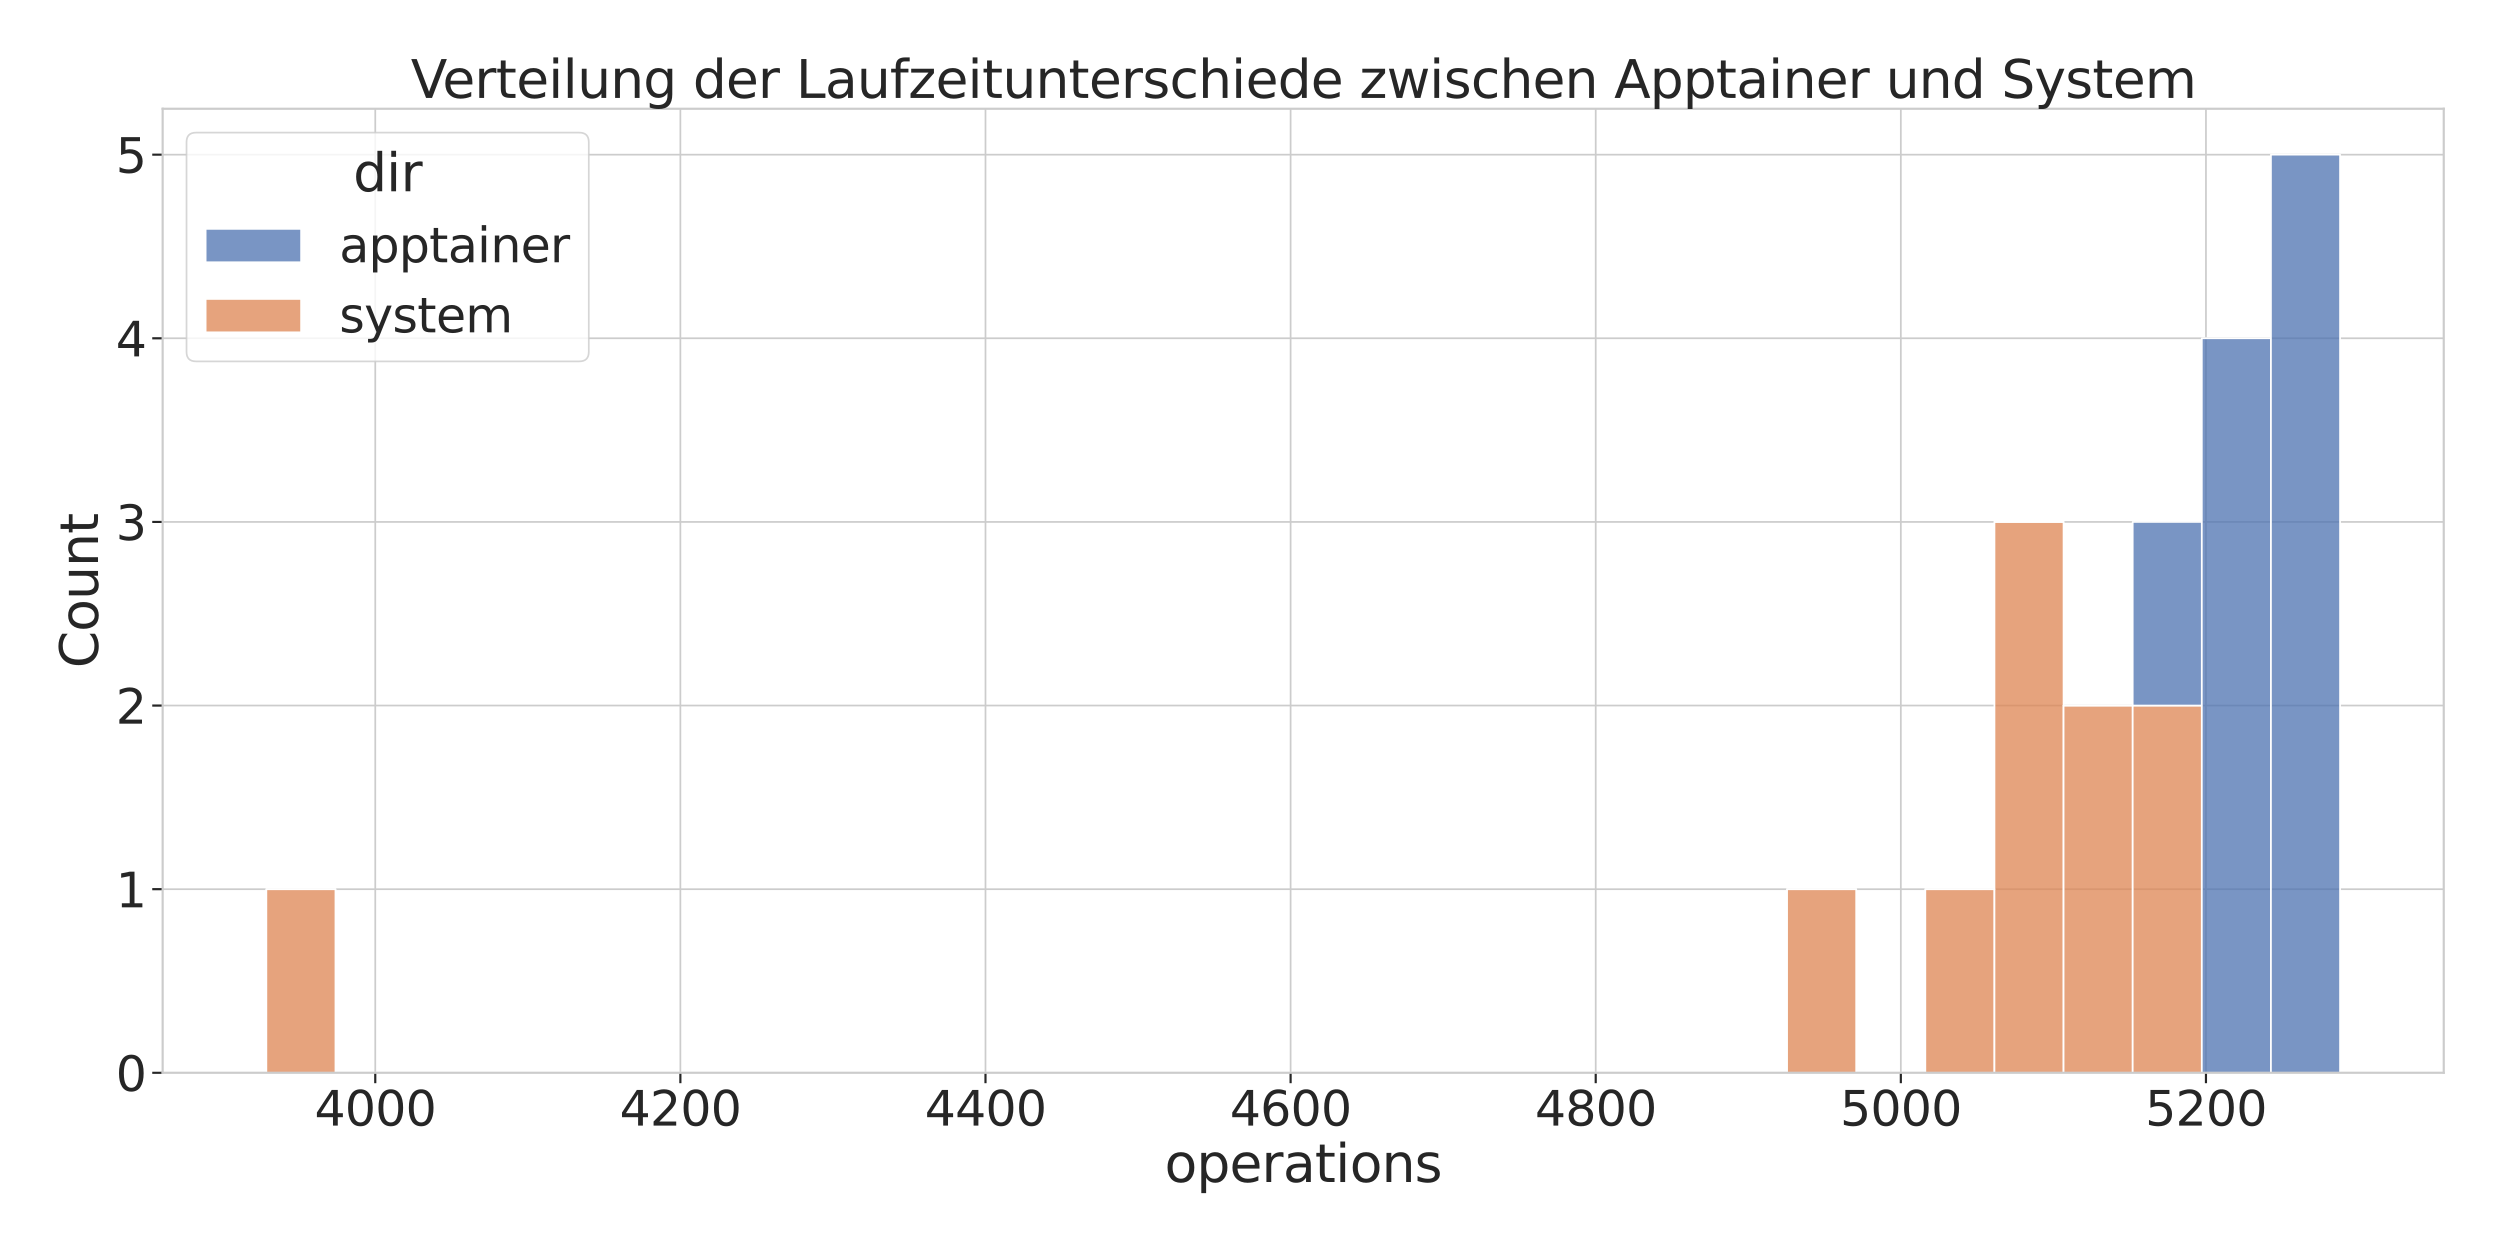 <?xml version="1.0" encoding="utf-8" standalone="no"?>
<!DOCTYPE svg PUBLIC "-//W3C//DTD SVG 1.1//EN"
  "http://www.w3.org/Graphics/SVG/1.1/DTD/svg11.dtd">
<svg xmlns:xlink="http://www.w3.org/1999/xlink" width="1440pt" height="720pt" viewBox="0 0 1440 720" xmlns="http://www.w3.org/2000/svg" version="1.1">
 <defs>
  <style type="text/css">*{stroke-linejoin: round; stroke-linecap: butt}</style>
 </defs>
 <g id="figure_1">
  <g id="patch_1">
   <path d="M 0 720 
L 1440 720 
L 1440 0 
L 0 0 
z
" style="fill: #ffffff"/>
  </g>
  <g id="axes_1">
   <g id="patch_2">
    <path d="M 93.69 617.94 
L 1407.6 617.94 
L 1407.6 62.64 
L 93.69 62.64 
z
" style="fill: #ffffff"/>
   </g>
   <g id="matplotlib.axis_1">
    <g id="xtick_1">
     <g id="line2d_1">
      <path d="M 216.15 617.94 
L 216.15 62.64 
" clip-path="url(#pdde69c4f67)" style="fill: none; stroke: #cccccc; stroke-linecap: round"/>
     </g>
     <g id="line2d_2">
      <defs>
       <path id="md0a1d55827" d="M 0 0 
L 0 6 
" style="stroke: #262626; stroke-width: 1.25"/>
      </defs>
      <g>
       <use xlink:href="#md0a1d55827" x="216.15" y="617.94" style="fill: #262626; stroke: #262626; stroke-width: 1.25"/>
      </g>
     </g>
     <g id="text_1">
      <!-- 4000 -->
      <g style="fill: #262626" transform="translate(181.156 648.336) scale(0.275 -0.275)">
       <defs>
        <path id="DejaVuSans-34" d="M 2419 4116 
L 825 1625 
L 2419 1625 
L 2419 4116 
z
M 2253 4666 
L 3047 4666 
L 3047 1625 
L 3713 1625 
L 3713 1100 
L 3047 1100 
L 3047 0 
L 2419 0 
L 2419 1100 
L 313 1100 
L 313 1709 
L 2253 4666 
z
" transform="scale(0.016)"/>
        <path id="DejaVuSans-30" d="M 2034 4250 
Q 1547 4250 1301 3770 
Q 1056 3291 1056 2328 
Q 1056 1369 1301 889 
Q 1547 409 2034 409 
Q 2525 409 2770 889 
Q 3016 1369 3016 2328 
Q 3016 3291 2770 3770 
Q 2525 4250 2034 4250 
z
M 2034 4750 
Q 2819 4750 3233 4129 
Q 3647 3509 3647 2328 
Q 3647 1150 3233 529 
Q 2819 -91 2034 -91 
Q 1250 -91 836 529 
Q 422 1150 422 2328 
Q 422 3509 836 4129 
Q 1250 4750 2034 4750 
z
" transform="scale(0.016)"/>
       </defs>
       <use xlink:href="#DejaVuSans-34"/>
       <use xlink:href="#DejaVuSans-30" transform="translate(63.623 0)"/>
       <use xlink:href="#DejaVuSans-30" transform="translate(127.246 0)"/>
       <use xlink:href="#DejaVuSans-30" transform="translate(190.869 0)"/>
      </g>
     </g>
    </g>
    <g id="xtick_2">
     <g id="line2d_3">
      <path d="M 391.896 617.94 
L 391.896 62.64 
" clip-path="url(#pdde69c4f67)" style="fill: none; stroke: #cccccc; stroke-linecap: round"/>
     </g>
     <g id="line2d_4">
      <g>
       <use xlink:href="#md0a1d55827" x="391.896" y="617.94" style="fill: #262626; stroke: #262626; stroke-width: 1.25"/>
      </g>
     </g>
     <g id="text_2">
      <!-- 4200 -->
      <g style="fill: #262626" transform="translate(356.902 648.336) scale(0.275 -0.275)">
       <defs>
        <path id="DejaVuSans-32" d="M 1228 531 
L 3431 531 
L 3431 0 
L 469 0 
L 469 531 
Q 828 903 1448 1529 
Q 2069 2156 2228 2338 
Q 2531 2678 2651 2914 
Q 2772 3150 2772 3378 
Q 2772 3750 2511 3984 
Q 2250 4219 1831 4219 
Q 1534 4219 1204 4116 
Q 875 4013 500 3803 
L 500 4441 
Q 881 4594 1212 4672 
Q 1544 4750 1819 4750 
Q 2544 4750 2975 4387 
Q 3406 4025 3406 3419 
Q 3406 3131 3298 2873 
Q 3191 2616 2906 2266 
Q 2828 2175 2409 1742 
Q 1991 1309 1228 531 
z
" transform="scale(0.016)"/>
       </defs>
       <use xlink:href="#DejaVuSans-34"/>
       <use xlink:href="#DejaVuSans-32" transform="translate(63.623 0)"/>
       <use xlink:href="#DejaVuSans-30" transform="translate(127.246 0)"/>
       <use xlink:href="#DejaVuSans-30" transform="translate(190.869 0)"/>
      </g>
     </g>
    </g>
    <g id="xtick_3">
     <g id="line2d_5">
      <path d="M 567.643 617.94 
L 567.643 62.64 
" clip-path="url(#pdde69c4f67)" style="fill: none; stroke: #cccccc; stroke-linecap: round"/>
     </g>
     <g id="line2d_6">
      <g>
       <use xlink:href="#md0a1d55827" x="567.643" y="617.94" style="fill: #262626; stroke: #262626; stroke-width: 1.25"/>
      </g>
     </g>
     <g id="text_3">
      <!-- 4400 -->
      <g style="fill: #262626" transform="translate(532.649 648.336) scale(0.275 -0.275)">
       <use xlink:href="#DejaVuSans-34"/>
       <use xlink:href="#DejaVuSans-34" transform="translate(63.623 0)"/>
       <use xlink:href="#DejaVuSans-30" transform="translate(127.246 0)"/>
       <use xlink:href="#DejaVuSans-30" transform="translate(190.869 0)"/>
      </g>
     </g>
    </g>
    <g id="xtick_4">
     <g id="line2d_7">
      <path d="M 743.389 617.94 
L 743.389 62.64 
" clip-path="url(#pdde69c4f67)" style="fill: none; stroke: #cccccc; stroke-linecap: round"/>
     </g>
     <g id="line2d_8">
      <g>
       <use xlink:href="#md0a1d55827" x="743.389" y="617.94" style="fill: #262626; stroke: #262626; stroke-width: 1.25"/>
      </g>
     </g>
     <g id="text_4">
      <!-- 4600 -->
      <g style="fill: #262626" transform="translate(708.395 648.336) scale(0.275 -0.275)">
       <defs>
        <path id="DejaVuSans-36" d="M 2113 2584 
Q 1688 2584 1439 2293 
Q 1191 2003 1191 1497 
Q 1191 994 1439 701 
Q 1688 409 2113 409 
Q 2538 409 2786 701 
Q 3034 994 3034 1497 
Q 3034 2003 2786 2293 
Q 2538 2584 2113 2584 
z
M 3366 4563 
L 3366 3988 
Q 3128 4100 2886 4159 
Q 2644 4219 2406 4219 
Q 1781 4219 1451 3797 
Q 1122 3375 1075 2522 
Q 1259 2794 1537 2939 
Q 1816 3084 2150 3084 
Q 2853 3084 3261 2657 
Q 3669 2231 3669 1497 
Q 3669 778 3244 343 
Q 2819 -91 2113 -91 
Q 1303 -91 875 529 
Q 447 1150 447 2328 
Q 447 3434 972 4092 
Q 1497 4750 2381 4750 
Q 2619 4750 2861 4703 
Q 3103 4656 3366 4563 
z
" transform="scale(0.016)"/>
       </defs>
       <use xlink:href="#DejaVuSans-34"/>
       <use xlink:href="#DejaVuSans-36" transform="translate(63.623 0)"/>
       <use xlink:href="#DejaVuSans-30" transform="translate(127.246 0)"/>
       <use xlink:href="#DejaVuSans-30" transform="translate(190.869 0)"/>
      </g>
     </g>
    </g>
    <g id="xtick_5">
     <g id="line2d_9">
      <path d="M 919.135 617.94 
L 919.135 62.64 
" clip-path="url(#pdde69c4f67)" style="fill: none; stroke: #cccccc; stroke-linecap: round"/>
     </g>
     <g id="line2d_10">
      <g>
       <use xlink:href="#md0a1d55827" x="919.135" y="617.94" style="fill: #262626; stroke: #262626; stroke-width: 1.25"/>
      </g>
     </g>
     <g id="text_5">
      <!-- 4800 -->
      <g style="fill: #262626" transform="translate(884.142 648.336) scale(0.275 -0.275)">
       <defs>
        <path id="DejaVuSans-38" d="M 2034 2216 
Q 1584 2216 1326 1975 
Q 1069 1734 1069 1313 
Q 1069 891 1326 650 
Q 1584 409 2034 409 
Q 2484 409 2743 651 
Q 3003 894 3003 1313 
Q 3003 1734 2745 1975 
Q 2488 2216 2034 2216 
z
M 1403 2484 
Q 997 2584 770 2862 
Q 544 3141 544 3541 
Q 544 4100 942 4425 
Q 1341 4750 2034 4750 
Q 2731 4750 3128 4425 
Q 3525 4100 3525 3541 
Q 3525 3141 3298 2862 
Q 3072 2584 2669 2484 
Q 3125 2378 3379 2068 
Q 3634 1759 3634 1313 
Q 3634 634 3220 271 
Q 2806 -91 2034 -91 
Q 1263 -91 848 271 
Q 434 634 434 1313 
Q 434 1759 690 2068 
Q 947 2378 1403 2484 
z
M 1172 3481 
Q 1172 3119 1398 2916 
Q 1625 2713 2034 2713 
Q 2441 2713 2670 2916 
Q 2900 3119 2900 3481 
Q 2900 3844 2670 4047 
Q 2441 4250 2034 4250 
Q 1625 4250 1398 4047 
Q 1172 3844 1172 3481 
z
" transform="scale(0.016)"/>
       </defs>
       <use xlink:href="#DejaVuSans-34"/>
       <use xlink:href="#DejaVuSans-38" transform="translate(63.623 0)"/>
       <use xlink:href="#DejaVuSans-30" transform="translate(127.246 0)"/>
       <use xlink:href="#DejaVuSans-30" transform="translate(190.869 0)"/>
      </g>
     </g>
    </g>
    <g id="xtick_6">
     <g id="line2d_11">
      <path d="M 1094.882 617.94 
L 1094.882 62.64 
" clip-path="url(#pdde69c4f67)" style="fill: none; stroke: #cccccc; stroke-linecap: round"/>
     </g>
     <g id="line2d_12">
      <g>
       <use xlink:href="#md0a1d55827" x="1094.882" y="617.94" style="fill: #262626; stroke: #262626; stroke-width: 1.25"/>
      </g>
     </g>
     <g id="text_6">
      <!-- 5000 -->
      <g style="fill: #262626" transform="translate(1059.888 648.336) scale(0.275 -0.275)">
       <defs>
        <path id="DejaVuSans-35" d="M 691 4666 
L 3169 4666 
L 3169 4134 
L 1269 4134 
L 1269 2991 
Q 1406 3038 1543 3061 
Q 1681 3084 1819 3084 
Q 2600 3084 3056 2656 
Q 3513 2228 3513 1497 
Q 3513 744 3044 326 
Q 2575 -91 1722 -91 
Q 1428 -91 1123 -41 
Q 819 9 494 109 
L 494 744 
Q 775 591 1075 516 
Q 1375 441 1709 441 
Q 2250 441 2565 725 
Q 2881 1009 2881 1497 
Q 2881 1984 2565 2268 
Q 2250 2553 1709 2553 
Q 1456 2553 1204 2497 
Q 953 2441 691 2322 
L 691 4666 
z
" transform="scale(0.016)"/>
       </defs>
       <use xlink:href="#DejaVuSans-35"/>
       <use xlink:href="#DejaVuSans-30" transform="translate(63.623 0)"/>
       <use xlink:href="#DejaVuSans-30" transform="translate(127.246 0)"/>
       <use xlink:href="#DejaVuSans-30" transform="translate(190.869 0)"/>
      </g>
     </g>
    </g>
    <g id="xtick_7">
     <g id="line2d_13">
      <path d="M 1270.628 617.94 
L 1270.628 62.64 
" clip-path="url(#pdde69c4f67)" style="fill: none; stroke: #cccccc; stroke-linecap: round"/>
     </g>
     <g id="line2d_14">
      <g>
       <use xlink:href="#md0a1d55827" x="1270.628" y="617.94" style="fill: #262626; stroke: #262626; stroke-width: 1.25"/>
      </g>
     </g>
     <g id="text_7">
      <!-- 5200 -->
      <g style="fill: #262626" transform="translate(1235.634 648.336) scale(0.275 -0.275)">
       <use xlink:href="#DejaVuSans-35"/>
       <use xlink:href="#DejaVuSans-32" transform="translate(63.623 0)"/>
       <use xlink:href="#DejaVuSans-30" transform="translate(127.246 0)"/>
       <use xlink:href="#DejaVuSans-30" transform="translate(190.869 0)"/>
      </g>
     </g>
    </g>
    <g id="text_8">
     <!-- operations -->
     <g style="fill: #262626" transform="translate(670.81 680.85) scale(0.3 -0.3)">
      <defs>
       <path id="DejaVuSans-6f" d="M 1959 3097 
Q 1497 3097 1228 2736 
Q 959 2375 959 1747 
Q 959 1119 1226 758 
Q 1494 397 1959 397 
Q 2419 397 2687 759 
Q 2956 1122 2956 1747 
Q 2956 2369 2687 2733 
Q 2419 3097 1959 3097 
z
M 1959 3584 
Q 2709 3584 3137 3096 
Q 3566 2609 3566 1747 
Q 3566 888 3137 398 
Q 2709 -91 1959 -91 
Q 1206 -91 779 398 
Q 353 888 353 1747 
Q 353 2609 779 3096 
Q 1206 3584 1959 3584 
z
" transform="scale(0.016)"/>
       <path id="DejaVuSans-70" d="M 1159 525 
L 1159 -1331 
L 581 -1331 
L 581 3500 
L 1159 3500 
L 1159 2969 
Q 1341 3281 1617 3432 
Q 1894 3584 2278 3584 
Q 2916 3584 3314 3078 
Q 3713 2572 3713 1747 
Q 3713 922 3314 415 
Q 2916 -91 2278 -91 
Q 1894 -91 1617 61 
Q 1341 213 1159 525 
z
M 3116 1747 
Q 3116 2381 2855 2742 
Q 2594 3103 2138 3103 
Q 1681 3103 1420 2742 
Q 1159 2381 1159 1747 
Q 1159 1113 1420 752 
Q 1681 391 2138 391 
Q 2594 391 2855 752 
Q 3116 1113 3116 1747 
z
" transform="scale(0.016)"/>
       <path id="DejaVuSans-65" d="M 3597 1894 
L 3597 1613 
L 953 1613 
Q 991 1019 1311 708 
Q 1631 397 2203 397 
Q 2534 397 2845 478 
Q 3156 559 3463 722 
L 3463 178 
Q 3153 47 2828 -22 
Q 2503 -91 2169 -91 
Q 1331 -91 842 396 
Q 353 884 353 1716 
Q 353 2575 817 3079 
Q 1281 3584 2069 3584 
Q 2775 3584 3186 3129 
Q 3597 2675 3597 1894 
z
M 3022 2063 
Q 3016 2534 2758 2815 
Q 2500 3097 2075 3097 
Q 1594 3097 1305 2825 
Q 1016 2553 972 2059 
L 3022 2063 
z
" transform="scale(0.016)"/>
       <path id="DejaVuSans-72" d="M 2631 2963 
Q 2534 3019 2420 3045 
Q 2306 3072 2169 3072 
Q 1681 3072 1420 2755 
Q 1159 2438 1159 1844 
L 1159 0 
L 581 0 
L 581 3500 
L 1159 3500 
L 1159 2956 
Q 1341 3275 1631 3429 
Q 1922 3584 2338 3584 
Q 2397 3584 2469 3576 
Q 2541 3569 2628 3553 
L 2631 2963 
z
" transform="scale(0.016)"/>
       <path id="DejaVuSans-61" d="M 2194 1759 
Q 1497 1759 1228 1600 
Q 959 1441 959 1056 
Q 959 750 1161 570 
Q 1363 391 1709 391 
Q 2188 391 2477 730 
Q 2766 1069 2766 1631 
L 2766 1759 
L 2194 1759 
z
M 3341 1997 
L 3341 0 
L 2766 0 
L 2766 531 
Q 2569 213 2275 61 
Q 1981 -91 1556 -91 
Q 1019 -91 701 211 
Q 384 513 384 1019 
Q 384 1609 779 1909 
Q 1175 2209 1959 2209 
L 2766 2209 
L 2766 2266 
Q 2766 2663 2505 2880 
Q 2244 3097 1772 3097 
Q 1472 3097 1187 3025 
Q 903 2953 641 2809 
L 641 3341 
Q 956 3463 1253 3523 
Q 1550 3584 1831 3584 
Q 2591 3584 2966 3190 
Q 3341 2797 3341 1997 
z
" transform="scale(0.016)"/>
       <path id="DejaVuSans-74" d="M 1172 4494 
L 1172 3500 
L 2356 3500 
L 2356 3053 
L 1172 3053 
L 1172 1153 
Q 1172 725 1289 603 
Q 1406 481 1766 481 
L 2356 481 
L 2356 0 
L 1766 0 
Q 1100 0 847 248 
Q 594 497 594 1153 
L 594 3053 
L 172 3053 
L 172 3500 
L 594 3500 
L 594 4494 
L 1172 4494 
z
" transform="scale(0.016)"/>
       <path id="DejaVuSans-69" d="M 603 3500 
L 1178 3500 
L 1178 0 
L 603 0 
L 603 3500 
z
M 603 4863 
L 1178 4863 
L 1178 4134 
L 603 4134 
L 603 4863 
z
" transform="scale(0.016)"/>
       <path id="DejaVuSans-6e" d="M 3513 2113 
L 3513 0 
L 2938 0 
L 2938 2094 
Q 2938 2591 2744 2837 
Q 2550 3084 2163 3084 
Q 1697 3084 1428 2787 
Q 1159 2491 1159 1978 
L 1159 0 
L 581 0 
L 581 3500 
L 1159 3500 
L 1159 2956 
Q 1366 3272 1645 3428 
Q 1925 3584 2291 3584 
Q 2894 3584 3203 3211 
Q 3513 2838 3513 2113 
z
" transform="scale(0.016)"/>
       <path id="DejaVuSans-73" d="M 2834 3397 
L 2834 2853 
Q 2591 2978 2328 3040 
Q 2066 3103 1784 3103 
Q 1356 3103 1142 2972 
Q 928 2841 928 2578 
Q 928 2378 1081 2264 
Q 1234 2150 1697 2047 
L 1894 2003 
Q 2506 1872 2764 1633 
Q 3022 1394 3022 966 
Q 3022 478 2636 193 
Q 2250 -91 1575 -91 
Q 1294 -91 989 -36 
Q 684 19 347 128 
L 347 722 
Q 666 556 975 473 
Q 1284 391 1588 391 
Q 1994 391 2212 530 
Q 2431 669 2431 922 
Q 2431 1156 2273 1281 
Q 2116 1406 1581 1522 
L 1381 1569 
Q 847 1681 609 1914 
Q 372 2147 372 2553 
Q 372 3047 722 3315 
Q 1072 3584 1716 3584 
Q 2034 3584 2315 3537 
Q 2597 3491 2834 3397 
z
" transform="scale(0.016)"/>
      </defs>
      <use xlink:href="#DejaVuSans-6f"/>
      <use xlink:href="#DejaVuSans-70" transform="translate(61.182 0)"/>
      <use xlink:href="#DejaVuSans-65" transform="translate(124.658 0)"/>
      <use xlink:href="#DejaVuSans-72" transform="translate(186.182 0)"/>
      <use xlink:href="#DejaVuSans-61" transform="translate(227.295 0)"/>
      <use xlink:href="#DejaVuSans-74" transform="translate(288.574 0)"/>
      <use xlink:href="#DejaVuSans-69" transform="translate(327.783 0)"/>
      <use xlink:href="#DejaVuSans-6f" transform="translate(355.566 0)"/>
      <use xlink:href="#DejaVuSans-6e" transform="translate(416.748 0)"/>
      <use xlink:href="#DejaVuSans-73" transform="translate(480.127 0)"/>
     </g>
    </g>
   </g>
   <g id="matplotlib.axis_2">
    <g id="ytick_1">
     <g id="line2d_15">
      <path d="M 93.69 617.94 
L 1407.6 617.94 
" clip-path="url(#pdde69c4f67)" style="fill: none; stroke: #cccccc; stroke-linecap: round"/>
     </g>
     <g id="line2d_16">
      <defs>
       <path id="m8cdc954389" d="M 0 0 
L -6 0 
" style="stroke: #262626; stroke-width: 1.25"/>
      </defs>
      <g>
       <use xlink:href="#m8cdc954389" x="93.69" y="617.94" style="fill: #262626; stroke: #262626; stroke-width: 1.25"/>
      </g>
     </g>
     <g id="text_9">
      <!-- 0 -->
      <g style="fill: #262626" transform="translate(66.693 628.388) scale(0.275 -0.275)">
       <use xlink:href="#DejaVuSans-30"/>
      </g>
     </g>
    </g>
    <g id="ytick_2">
     <g id="line2d_17">
      <path d="M 93.69 512.169 
L 1407.6 512.169 
" clip-path="url(#pdde69c4f67)" style="fill: none; stroke: #cccccc; stroke-linecap: round"/>
     </g>
     <g id="line2d_18">
      <g>
       <use xlink:href="#m8cdc954389" x="93.69" y="512.169" style="fill: #262626; stroke: #262626; stroke-width: 1.25"/>
      </g>
     </g>
     <g id="text_10">
      <!-- 1 -->
      <g style="fill: #262626" transform="translate(66.693 522.616) scale(0.275 -0.275)">
       <defs>
        <path id="DejaVuSans-31" d="M 794 531 
L 1825 531 
L 1825 4091 
L 703 3866 
L 703 4441 
L 1819 4666 
L 2450 4666 
L 2450 531 
L 3481 531 
L 3481 0 
L 794 0 
L 794 531 
z
" transform="scale(0.016)"/>
       </defs>
       <use xlink:href="#DejaVuSans-31"/>
      </g>
     </g>
    </g>
    <g id="ytick_3">
     <g id="line2d_19">
      <path d="M 93.69 406.397 
L 1407.6 406.397 
" clip-path="url(#pdde69c4f67)" style="fill: none; stroke: #cccccc; stroke-linecap: round"/>
     </g>
     <g id="line2d_20">
      <g>
       <use xlink:href="#m8cdc954389" x="93.69" y="406.397" style="fill: #262626; stroke: #262626; stroke-width: 1.25"/>
      </g>
     </g>
     <g id="text_11">
      <!-- 2 -->
      <g style="fill: #262626" transform="translate(66.693 416.845) scale(0.275 -0.275)">
       <use xlink:href="#DejaVuSans-32"/>
      </g>
     </g>
    </g>
    <g id="ytick_4">
     <g id="line2d_21">
      <path d="M 93.69 300.626 
L 1407.6 300.626 
" clip-path="url(#pdde69c4f67)" style="fill: none; stroke: #cccccc; stroke-linecap: round"/>
     </g>
     <g id="line2d_22">
      <g>
       <use xlink:href="#m8cdc954389" x="93.69" y="300.626" style="fill: #262626; stroke: #262626; stroke-width: 1.25"/>
      </g>
     </g>
     <g id="text_12">
      <!-- 3 -->
      <g style="fill: #262626" transform="translate(66.693 311.074) scale(0.275 -0.275)">
       <defs>
        <path id="DejaVuSans-33" d="M 2597 2516 
Q 3050 2419 3304 2112 
Q 3559 1806 3559 1356 
Q 3559 666 3084 287 
Q 2609 -91 1734 -91 
Q 1441 -91 1130 -33 
Q 819 25 488 141 
L 488 750 
Q 750 597 1062 519 
Q 1375 441 1716 441 
Q 2309 441 2620 675 
Q 2931 909 2931 1356 
Q 2931 1769 2642 2001 
Q 2353 2234 1838 2234 
L 1294 2234 
L 1294 2753 
L 1863 2753 
Q 2328 2753 2575 2939 
Q 2822 3125 2822 3475 
Q 2822 3834 2567 4026 
Q 2313 4219 1838 4219 
Q 1578 4219 1281 4162 
Q 984 4106 628 3988 
L 628 4550 
Q 988 4650 1302 4700 
Q 1616 4750 1894 4750 
Q 2613 4750 3031 4423 
Q 3450 4097 3450 3541 
Q 3450 3153 3228 2886 
Q 3006 2619 2597 2516 
z
" transform="scale(0.016)"/>
       </defs>
       <use xlink:href="#DejaVuSans-33"/>
      </g>
     </g>
    </g>
    <g id="ytick_5">
     <g id="line2d_23">
      <path d="M 93.69 194.854 
L 1407.6 194.854 
" clip-path="url(#pdde69c4f67)" style="fill: none; stroke: #cccccc; stroke-linecap: round"/>
     </g>
     <g id="line2d_24">
      <g>
       <use xlink:href="#m8cdc954389" x="93.69" y="194.854" style="fill: #262626; stroke: #262626; stroke-width: 1.25"/>
      </g>
     </g>
     <g id="text_13">
      <!-- 4 -->
      <g style="fill: #262626" transform="translate(66.693 205.302) scale(0.275 -0.275)">
       <use xlink:href="#DejaVuSans-34"/>
      </g>
     </g>
    </g>
    <g id="ytick_6">
     <g id="line2d_25">
      <path d="M 93.69 89.083 
L 1407.6 89.083 
" clip-path="url(#pdde69c4f67)" style="fill: none; stroke: #cccccc; stroke-linecap: round"/>
     </g>
     <g id="line2d_26">
      <g>
       <use xlink:href="#m8cdc954389" x="93.69" y="89.083" style="fill: #262626; stroke: #262626; stroke-width: 1.25"/>
      </g>
     </g>
     <g id="text_14">
      <!-- 5 -->
      <g style="fill: #262626" transform="translate(66.693 99.531) scale(0.275 -0.275)">
       <use xlink:href="#DejaVuSans-35"/>
      </g>
     </g>
    </g>
    <g id="text_15">
     <!-- Count -->
     <g style="fill: #262626" transform="translate(56.454 384.835) rotate(-90) scale(0.3 -0.3)">
      <defs>
       <path id="DejaVuSans-43" d="M 4122 4306 
L 4122 3641 
Q 3803 3938 3442 4084 
Q 3081 4231 2675 4231 
Q 1875 4231 1450 3742 
Q 1025 3253 1025 2328 
Q 1025 1406 1450 917 
Q 1875 428 2675 428 
Q 3081 428 3442 575 
Q 3803 722 4122 1019 
L 4122 359 
Q 3791 134 3420 21 
Q 3050 -91 2638 -91 
Q 1578 -91 968 557 
Q 359 1206 359 2328 
Q 359 3453 968 4101 
Q 1578 4750 2638 4750 
Q 3056 4750 3426 4639 
Q 3797 4528 4122 4306 
z
" transform="scale(0.016)"/>
       <path id="DejaVuSans-75" d="M 544 1381 
L 544 3500 
L 1119 3500 
L 1119 1403 
Q 1119 906 1312 657 
Q 1506 409 1894 409 
Q 2359 409 2629 706 
Q 2900 1003 2900 1516 
L 2900 3500 
L 3475 3500 
L 3475 0 
L 2900 0 
L 2900 538 
Q 2691 219 2414 64 
Q 2138 -91 1772 -91 
Q 1169 -91 856 284 
Q 544 659 544 1381 
z
M 1991 3584 
L 1991 3584 
z
" transform="scale(0.016)"/>
      </defs>
      <use xlink:href="#DejaVuSans-43"/>
      <use xlink:href="#DejaVuSans-6f" transform="translate(69.824 0)"/>
      <use xlink:href="#DejaVuSans-75" transform="translate(131.006 0)"/>
      <use xlink:href="#DejaVuSans-6e" transform="translate(194.385 0)"/>
      <use xlink:href="#DejaVuSans-74" transform="translate(257.764 0)"/>
     </g>
    </g>
   </g>
   <g id="patch_3">
    <path d="M 153.413 617.94 
L 193.229 617.94 
L 193.229 512.169 
L 153.413 512.169 
z
" clip-path="url(#pdde69c4f67)" style="fill: #dd8452; fill-opacity: 0.75; stroke: #ffffff; stroke-linejoin: miter"/>
   </g>
   <g id="patch_4">
    <path d="M 193.229 617.94 
L 233.044 617.94 
L 233.044 617.94 
L 193.229 617.94 
z
" clip-path="url(#pdde69c4f67)" style="fill: #dd8452; fill-opacity: 0.75; stroke: #ffffff; stroke-linejoin: miter"/>
   </g>
   <g id="patch_5">
    <path d="M 233.044 617.94 
L 272.86 617.94 
L 272.86 617.94 
L 233.044 617.94 
z
" clip-path="url(#pdde69c4f67)" style="fill: #dd8452; fill-opacity: 0.75; stroke: #ffffff; stroke-linejoin: miter"/>
   </g>
   <g id="patch_6">
    <path d="M 272.86 617.94 
L 312.675 617.94 
L 312.675 617.94 
L 272.86 617.94 
z
" clip-path="url(#pdde69c4f67)" style="fill: #dd8452; fill-opacity: 0.75; stroke: #ffffff; stroke-linejoin: miter"/>
   </g>
   <g id="patch_7">
    <path d="M 312.675 617.94 
L 352.49 617.94 
L 352.49 617.94 
L 312.675 617.94 
z
" clip-path="url(#pdde69c4f67)" style="fill: #dd8452; fill-opacity: 0.75; stroke: #ffffff; stroke-linejoin: miter"/>
   </g>
   <g id="patch_8">
    <path d="M 352.49 617.94 
L 392.306 617.94 
L 392.306 617.94 
L 352.49 617.94 
z
" clip-path="url(#pdde69c4f67)" style="fill: #dd8452; fill-opacity: 0.75; stroke: #ffffff; stroke-linejoin: miter"/>
   </g>
   <g id="patch_9">
    <path d="M 392.306 617.94 
L 432.121 617.94 
L 432.121 617.94 
L 392.306 617.94 
z
" clip-path="url(#pdde69c4f67)" style="fill: #dd8452; fill-opacity: 0.75; stroke: #ffffff; stroke-linejoin: miter"/>
   </g>
   <g id="patch_10">
    <path d="M 432.121 617.94 
L 471.937 617.94 
L 471.937 617.94 
L 432.121 617.94 
z
" clip-path="url(#pdde69c4f67)" style="fill: #dd8452; fill-opacity: 0.75; stroke: #ffffff; stroke-linejoin: miter"/>
   </g>
   <g id="patch_11">
    <path d="M 471.937 617.94 
L 511.752 617.94 
L 511.752 617.94 
L 471.937 617.94 
z
" clip-path="url(#pdde69c4f67)" style="fill: #dd8452; fill-opacity: 0.75; stroke: #ffffff; stroke-linejoin: miter"/>
   </g>
   <g id="patch_12">
    <path d="M 511.752 617.94 
L 551.568 617.94 
L 551.568 617.94 
L 511.752 617.94 
z
" clip-path="url(#pdde69c4f67)" style="fill: #dd8452; fill-opacity: 0.75; stroke: #ffffff; stroke-linejoin: miter"/>
   </g>
   <g id="patch_13">
    <path d="M 551.568 617.94 
L 591.383 617.94 
L 591.383 617.94 
L 551.568 617.94 
z
" clip-path="url(#pdde69c4f67)" style="fill: #dd8452; fill-opacity: 0.75; stroke: #ffffff; stroke-linejoin: miter"/>
   </g>
   <g id="patch_14">
    <path d="M 591.383 617.94 
L 631.199 617.94 
L 631.199 617.94 
L 591.383 617.94 
z
" clip-path="url(#pdde69c4f67)" style="fill: #dd8452; fill-opacity: 0.75; stroke: #ffffff; stroke-linejoin: miter"/>
   </g>
   <g id="patch_15">
    <path d="M 631.199 617.94 
L 671.014 617.94 
L 671.014 617.94 
L 631.199 617.94 
z
" clip-path="url(#pdde69c4f67)" style="fill: #dd8452; fill-opacity: 0.75; stroke: #ffffff; stroke-linejoin: miter"/>
   </g>
   <g id="patch_16">
    <path d="M 671.014 617.94 
L 710.83 617.94 
L 710.83 617.94 
L 671.014 617.94 
z
" clip-path="url(#pdde69c4f67)" style="fill: #dd8452; fill-opacity: 0.75; stroke: #ffffff; stroke-linejoin: miter"/>
   </g>
   <g id="patch_17">
    <path d="M 710.83 617.94 
L 750.645 617.94 
L 750.645 617.94 
L 710.83 617.94 
z
" clip-path="url(#pdde69c4f67)" style="fill: #dd8452; fill-opacity: 0.75; stroke: #ffffff; stroke-linejoin: miter"/>
   </g>
   <g id="patch_18">
    <path d="M 750.645 617.94 
L 790.46 617.94 
L 790.46 617.94 
L 750.645 617.94 
z
" clip-path="url(#pdde69c4f67)" style="fill: #dd8452; fill-opacity: 0.75; stroke: #ffffff; stroke-linejoin: miter"/>
   </g>
   <g id="patch_19">
    <path d="M 790.46 617.94 
L 830.276 617.94 
L 830.276 617.94 
L 790.46 617.94 
z
" clip-path="url(#pdde69c4f67)" style="fill: #dd8452; fill-opacity: 0.75; stroke: #ffffff; stroke-linejoin: miter"/>
   </g>
   <g id="patch_20">
    <path d="M 830.276 617.94 
L 870.091 617.94 
L 870.091 617.94 
L 830.276 617.94 
z
" clip-path="url(#pdde69c4f67)" style="fill: #dd8452; fill-opacity: 0.75; stroke: #ffffff; stroke-linejoin: miter"/>
   </g>
   <g id="patch_21">
    <path d="M 870.091 617.94 
L 909.907 617.94 
L 909.907 617.94 
L 870.091 617.94 
z
" clip-path="url(#pdde69c4f67)" style="fill: #dd8452; fill-opacity: 0.75; stroke: #ffffff; stroke-linejoin: miter"/>
   </g>
   <g id="patch_22">
    <path d="M 909.907 617.94 
L 949.722 617.94 
L 949.722 617.94 
L 909.907 617.94 
z
" clip-path="url(#pdde69c4f67)" style="fill: #dd8452; fill-opacity: 0.75; stroke: #ffffff; stroke-linejoin: miter"/>
   </g>
   <g id="patch_23">
    <path d="M 949.722 617.94 
L 989.538 617.94 
L 989.538 617.94 
L 949.722 617.94 
z
" clip-path="url(#pdde69c4f67)" style="fill: #dd8452; fill-opacity: 0.75; stroke: #ffffff; stroke-linejoin: miter"/>
   </g>
   <g id="patch_24">
    <path d="M 989.538 617.94 
L 1029.353 617.94 
L 1029.353 617.94 
L 989.538 617.94 
z
" clip-path="url(#pdde69c4f67)" style="fill: #dd8452; fill-opacity: 0.75; stroke: #ffffff; stroke-linejoin: miter"/>
   </g>
   <g id="patch_25">
    <path d="M 1029.353 617.94 
L 1069.169 617.94 
L 1069.169 512.169 
L 1029.353 512.169 
z
" clip-path="url(#pdde69c4f67)" style="fill: #dd8452; fill-opacity: 0.75; stroke: #ffffff; stroke-linejoin: miter"/>
   </g>
   <g id="patch_26">
    <path d="M 1069.169 617.94 
L 1108.984 617.94 
L 1108.984 617.94 
L 1069.169 617.94 
z
" clip-path="url(#pdde69c4f67)" style="fill: #dd8452; fill-opacity: 0.75; stroke: #ffffff; stroke-linejoin: miter"/>
   </g>
   <g id="patch_27">
    <path d="M 1108.984 617.94 
L 1148.8 617.94 
L 1148.8 512.169 
L 1108.984 512.169 
z
" clip-path="url(#pdde69c4f67)" style="fill: #dd8452; fill-opacity: 0.75; stroke: #ffffff; stroke-linejoin: miter"/>
   </g>
   <g id="patch_28">
    <path d="M 1148.8 617.94 
L 1188.615 617.94 
L 1188.615 300.626 
L 1148.8 300.626 
z
" clip-path="url(#pdde69c4f67)" style="fill: #dd8452; fill-opacity: 0.75; stroke: #ffffff; stroke-linejoin: miter"/>
   </g>
   <g id="patch_29">
    <path d="M 1188.615 617.94 
L 1228.43 617.94 
L 1228.43 406.397 
L 1188.615 406.397 
z
" clip-path="url(#pdde69c4f67)" style="fill: #dd8452; fill-opacity: 0.75; stroke: #ffffff; stroke-linejoin: miter"/>
   </g>
   <g id="patch_30">
    <path d="M 1228.43 617.94 
L 1268.246 617.94 
L 1268.246 406.397 
L 1228.43 406.397 
z
" clip-path="url(#pdde69c4f67)" style="fill: #dd8452; fill-opacity: 0.75; stroke: #ffffff; stroke-linejoin: miter"/>
   </g>
   <g id="patch_31">
    <path d="M 1268.246 617.94 
L 1308.061 617.94 
L 1308.061 617.94 
L 1268.246 617.94 
z
" clip-path="url(#pdde69c4f67)" style="fill: #dd8452; fill-opacity: 0.75; stroke: #ffffff; stroke-linejoin: miter"/>
   </g>
   <g id="patch_32">
    <path d="M 1308.061 617.94 
L 1347.877 617.94 
L 1347.877 617.94 
L 1308.061 617.94 
z
" clip-path="url(#pdde69c4f67)" style="fill: #dd8452; fill-opacity: 0.75; stroke: #ffffff; stroke-linejoin: miter"/>
   </g>
   <g id="patch_33">
    <path d="M 153.413 512.169 
L 193.229 512.169 
L 193.229 512.169 
L 153.413 512.169 
z
" clip-path="url(#pdde69c4f67)" style="fill: #4c72b0; fill-opacity: 0.75; stroke: #ffffff; stroke-linejoin: miter"/>
   </g>
   <g id="patch_34">
    <path d="M 193.229 617.94 
L 233.044 617.94 
L 233.044 617.94 
L 193.229 617.94 
z
" clip-path="url(#pdde69c4f67)" style="fill: #4c72b0; fill-opacity: 0.75; stroke: #ffffff; stroke-linejoin: miter"/>
   </g>
   <g id="patch_35">
    <path d="M 233.044 617.94 
L 272.86 617.94 
L 272.86 617.94 
L 233.044 617.94 
z
" clip-path="url(#pdde69c4f67)" style="fill: #4c72b0; fill-opacity: 0.75; stroke: #ffffff; stroke-linejoin: miter"/>
   </g>
   <g id="patch_36">
    <path d="M 272.86 617.94 
L 312.675 617.94 
L 312.675 617.94 
L 272.86 617.94 
z
" clip-path="url(#pdde69c4f67)" style="fill: #4c72b0; fill-opacity: 0.75; stroke: #ffffff; stroke-linejoin: miter"/>
   </g>
   <g id="patch_37">
    <path d="M 312.675 617.94 
L 352.49 617.94 
L 352.49 617.94 
L 312.675 617.94 
z
" clip-path="url(#pdde69c4f67)" style="fill: #4c72b0; fill-opacity: 0.75; stroke: #ffffff; stroke-linejoin: miter"/>
   </g>
   <g id="patch_38">
    <path d="M 352.49 617.94 
L 392.306 617.94 
L 392.306 617.94 
L 352.49 617.94 
z
" clip-path="url(#pdde69c4f67)" style="fill: #4c72b0; fill-opacity: 0.75; stroke: #ffffff; stroke-linejoin: miter"/>
   </g>
   <g id="patch_39">
    <path d="M 392.306 617.94 
L 432.121 617.94 
L 432.121 617.94 
L 392.306 617.94 
z
" clip-path="url(#pdde69c4f67)" style="fill: #4c72b0; fill-opacity: 0.75; stroke: #ffffff; stroke-linejoin: miter"/>
   </g>
   <g id="patch_40">
    <path d="M 432.121 617.94 
L 471.937 617.94 
L 471.937 617.94 
L 432.121 617.94 
z
" clip-path="url(#pdde69c4f67)" style="fill: #4c72b0; fill-opacity: 0.75; stroke: #ffffff; stroke-linejoin: miter"/>
   </g>
   <g id="patch_41">
    <path d="M 471.937 617.94 
L 511.752 617.94 
L 511.752 617.94 
L 471.937 617.94 
z
" clip-path="url(#pdde69c4f67)" style="fill: #4c72b0; fill-opacity: 0.75; stroke: #ffffff; stroke-linejoin: miter"/>
   </g>
   <g id="patch_42">
    <path d="M 511.752 617.94 
L 551.568 617.94 
L 551.568 617.94 
L 511.752 617.94 
z
" clip-path="url(#pdde69c4f67)" style="fill: #4c72b0; fill-opacity: 0.75; stroke: #ffffff; stroke-linejoin: miter"/>
   </g>
   <g id="patch_43">
    <path d="M 551.568 617.94 
L 591.383 617.94 
L 591.383 617.94 
L 551.568 617.94 
z
" clip-path="url(#pdde69c4f67)" style="fill: #4c72b0; fill-opacity: 0.75; stroke: #ffffff; stroke-linejoin: miter"/>
   </g>
   <g id="patch_44">
    <path d="M 591.383 617.94 
L 631.199 617.94 
L 631.199 617.94 
L 591.383 617.94 
z
" clip-path="url(#pdde69c4f67)" style="fill: #4c72b0; fill-opacity: 0.75; stroke: #ffffff; stroke-linejoin: miter"/>
   </g>
   <g id="patch_45">
    <path d="M 631.199 617.94 
L 671.014 617.94 
L 671.014 617.94 
L 631.199 617.94 
z
" clip-path="url(#pdde69c4f67)" style="fill: #4c72b0; fill-opacity: 0.75; stroke: #ffffff; stroke-linejoin: miter"/>
   </g>
   <g id="patch_46">
    <path d="M 671.014 617.94 
L 710.83 617.94 
L 710.83 617.94 
L 671.014 617.94 
z
" clip-path="url(#pdde69c4f67)" style="fill: #4c72b0; fill-opacity: 0.75; stroke: #ffffff; stroke-linejoin: miter"/>
   </g>
   <g id="patch_47">
    <path d="M 710.83 617.94 
L 750.645 617.94 
L 750.645 617.94 
L 710.83 617.94 
z
" clip-path="url(#pdde69c4f67)" style="fill: #4c72b0; fill-opacity: 0.75; stroke: #ffffff; stroke-linejoin: miter"/>
   </g>
   <g id="patch_48">
    <path d="M 750.645 617.94 
L 790.46 617.94 
L 790.46 617.94 
L 750.645 617.94 
z
" clip-path="url(#pdde69c4f67)" style="fill: #4c72b0; fill-opacity: 0.75; stroke: #ffffff; stroke-linejoin: miter"/>
   </g>
   <g id="patch_49">
    <path d="M 790.46 617.94 
L 830.276 617.94 
L 830.276 617.94 
L 790.46 617.94 
z
" clip-path="url(#pdde69c4f67)" style="fill: #4c72b0; fill-opacity: 0.75; stroke: #ffffff; stroke-linejoin: miter"/>
   </g>
   <g id="patch_50">
    <path d="M 830.276 617.94 
L 870.091 617.94 
L 870.091 617.94 
L 830.276 617.94 
z
" clip-path="url(#pdde69c4f67)" style="fill: #4c72b0; fill-opacity: 0.75; stroke: #ffffff; stroke-linejoin: miter"/>
   </g>
   <g id="patch_51">
    <path d="M 870.091 617.94 
L 909.907 617.94 
L 909.907 617.94 
L 870.091 617.94 
z
" clip-path="url(#pdde69c4f67)" style="fill: #4c72b0; fill-opacity: 0.75; stroke: #ffffff; stroke-linejoin: miter"/>
   </g>
   <g id="patch_52">
    <path d="M 909.907 617.94 
L 949.722 617.94 
L 949.722 617.94 
L 909.907 617.94 
z
" clip-path="url(#pdde69c4f67)" style="fill: #4c72b0; fill-opacity: 0.75; stroke: #ffffff; stroke-linejoin: miter"/>
   </g>
   <g id="patch_53">
    <path d="M 949.722 617.94 
L 989.538 617.94 
L 989.538 617.94 
L 949.722 617.94 
z
" clip-path="url(#pdde69c4f67)" style="fill: #4c72b0; fill-opacity: 0.75; stroke: #ffffff; stroke-linejoin: miter"/>
   </g>
   <g id="patch_54">
    <path d="M 989.538 617.94 
L 1029.353 617.94 
L 1029.353 617.94 
L 989.538 617.94 
z
" clip-path="url(#pdde69c4f67)" style="fill: #4c72b0; fill-opacity: 0.75; stroke: #ffffff; stroke-linejoin: miter"/>
   </g>
   <g id="patch_55">
    <path d="M 1029.353 512.169 
L 1069.169 512.169 
L 1069.169 512.169 
L 1029.353 512.169 
z
" clip-path="url(#pdde69c4f67)" style="fill: #4c72b0; fill-opacity: 0.75; stroke: #ffffff; stroke-linejoin: miter"/>
   </g>
   <g id="patch_56">
    <path d="M 1069.169 617.94 
L 1108.984 617.94 
L 1108.984 617.94 
L 1069.169 617.94 
z
" clip-path="url(#pdde69c4f67)" style="fill: #4c72b0; fill-opacity: 0.75; stroke: #ffffff; stroke-linejoin: miter"/>
   </g>
   <g id="patch_57">
    <path d="M 1108.984 512.169 
L 1148.8 512.169 
L 1148.8 512.169 
L 1108.984 512.169 
z
" clip-path="url(#pdde69c4f67)" style="fill: #4c72b0; fill-opacity: 0.75; stroke: #ffffff; stroke-linejoin: miter"/>
   </g>
   <g id="patch_58">
    <path d="M 1148.8 300.626 
L 1188.615 300.626 
L 1188.615 300.626 
L 1148.8 300.626 
z
" clip-path="url(#pdde69c4f67)" style="fill: #4c72b0; fill-opacity: 0.75; stroke: #ffffff; stroke-linejoin: miter"/>
   </g>
   <g id="patch_59">
    <path d="M 1188.615 406.397 
L 1228.43 406.397 
L 1228.43 406.397 
L 1188.615 406.397 
z
" clip-path="url(#pdde69c4f67)" style="fill: #4c72b0; fill-opacity: 0.75; stroke: #ffffff; stroke-linejoin: miter"/>
   </g>
   <g id="patch_60">
    <path d="M 1228.43 406.397 
L 1268.246 406.397 
L 1268.246 300.626 
L 1228.43 300.626 
z
" clip-path="url(#pdde69c4f67)" style="fill: #4c72b0; fill-opacity: 0.75; stroke: #ffffff; stroke-linejoin: miter"/>
   </g>
   <g id="patch_61">
    <path d="M 1268.246 617.94 
L 1308.061 617.94 
L 1308.061 194.854 
L 1268.246 194.854 
z
" clip-path="url(#pdde69c4f67)" style="fill: #4c72b0; fill-opacity: 0.75; stroke: #ffffff; stroke-linejoin: miter"/>
   </g>
   <g id="patch_62">
    <path d="M 1308.061 617.94 
L 1347.877 617.94 
L 1347.877 89.083 
L 1308.061 89.083 
z
" clip-path="url(#pdde69c4f67)" style="fill: #4c72b0; fill-opacity: 0.75; stroke: #ffffff; stroke-linejoin: miter"/>
   </g>
   <g id="patch_63">
    <path d="M 93.69 617.94 
L 93.69 62.64 
" style="fill: none; stroke: #cccccc; stroke-width: 1.25; stroke-linejoin: miter; stroke-linecap: square"/>
   </g>
   <g id="patch_64">
    <path d="M 1407.6 617.94 
L 1407.6 62.64 
" style="fill: none; stroke: #cccccc; stroke-width: 1.25; stroke-linejoin: miter; stroke-linecap: square"/>
   </g>
   <g id="patch_65">
    <path d="M 93.69 617.94 
L 1407.6 617.94 
" style="fill: none; stroke: #cccccc; stroke-width: 1.25; stroke-linejoin: miter; stroke-linecap: square"/>
   </g>
   <g id="patch_66">
    <path d="M 93.69 62.64 
L 1407.6 62.64 
" style="fill: none; stroke: #cccccc; stroke-width: 1.25; stroke-linejoin: miter; stroke-linecap: square"/>
   </g>
   <g id="text_16">
    <!-- Verteilung der Laufzeitunterschiede zwischen Apptainer und System -->
    <g style="fill: #262626" transform="translate(236.625 56.401) scale(0.3 -0.3)">
     <defs>
      <path id="DejaVuSans-56" d="M 1831 0 
L 50 4666 
L 709 4666 
L 2188 738 
L 3669 4666 
L 4325 4666 
L 2547 0 
L 1831 0 
z
" transform="scale(0.016)"/>
      <path id="DejaVuSans-6c" d="M 603 4863 
L 1178 4863 
L 1178 0 
L 603 0 
L 603 4863 
z
" transform="scale(0.016)"/>
      <path id="DejaVuSans-67" d="M 2906 1791 
Q 2906 2416 2648 2759 
Q 2391 3103 1925 3103 
Q 1463 3103 1205 2759 
Q 947 2416 947 1791 
Q 947 1169 1205 825 
Q 1463 481 1925 481 
Q 2391 481 2648 825 
Q 2906 1169 2906 1791 
z
M 3481 434 
Q 3481 -459 3084 -895 
Q 2688 -1331 1869 -1331 
Q 1566 -1331 1297 -1286 
Q 1028 -1241 775 -1147 
L 775 -588 
Q 1028 -725 1275 -790 
Q 1522 -856 1778 -856 
Q 2344 -856 2625 -561 
Q 2906 -266 2906 331 
L 2906 616 
Q 2728 306 2450 153 
Q 2172 0 1784 0 
Q 1141 0 747 490 
Q 353 981 353 1791 
Q 353 2603 747 3093 
Q 1141 3584 1784 3584 
Q 2172 3584 2450 3431 
Q 2728 3278 2906 2969 
L 2906 3500 
L 3481 3500 
L 3481 434 
z
" transform="scale(0.016)"/>
      <path id="DejaVuSans-20" transform="scale(0.016)"/>
      <path id="DejaVuSans-64" d="M 2906 2969 
L 2906 4863 
L 3481 4863 
L 3481 0 
L 2906 0 
L 2906 525 
Q 2725 213 2448 61 
Q 2172 -91 1784 -91 
Q 1150 -91 751 415 
Q 353 922 353 1747 
Q 353 2572 751 3078 
Q 1150 3584 1784 3584 
Q 2172 3584 2448 3432 
Q 2725 3281 2906 2969 
z
M 947 1747 
Q 947 1113 1208 752 
Q 1469 391 1925 391 
Q 2381 391 2643 752 
Q 2906 1113 2906 1747 
Q 2906 2381 2643 2742 
Q 2381 3103 1925 3103 
Q 1469 3103 1208 2742 
Q 947 2381 947 1747 
z
" transform="scale(0.016)"/>
      <path id="DejaVuSans-4c" d="M 628 4666 
L 1259 4666 
L 1259 531 
L 3531 531 
L 3531 0 
L 628 0 
L 628 4666 
z
" transform="scale(0.016)"/>
      <path id="DejaVuSans-66" d="M 2375 4863 
L 2375 4384 
L 1825 4384 
Q 1516 4384 1395 4259 
Q 1275 4134 1275 3809 
L 1275 3500 
L 2222 3500 
L 2222 3053 
L 1275 3053 
L 1275 0 
L 697 0 
L 697 3053 
L 147 3053 
L 147 3500 
L 697 3500 
L 697 3744 
Q 697 4328 969 4595 
Q 1241 4863 1831 4863 
L 2375 4863 
z
" transform="scale(0.016)"/>
      <path id="DejaVuSans-7a" d="M 353 3500 
L 3084 3500 
L 3084 2975 
L 922 459 
L 3084 459 
L 3084 0 
L 275 0 
L 275 525 
L 2438 3041 
L 353 3041 
L 353 3500 
z
" transform="scale(0.016)"/>
      <path id="DejaVuSans-63" d="M 3122 3366 
L 3122 2828 
Q 2878 2963 2633 3030 
Q 2388 3097 2138 3097 
Q 1578 3097 1268 2742 
Q 959 2388 959 1747 
Q 959 1106 1268 751 
Q 1578 397 2138 397 
Q 2388 397 2633 464 
Q 2878 531 3122 666 
L 3122 134 
Q 2881 22 2623 -34 
Q 2366 -91 2075 -91 
Q 1284 -91 818 406 
Q 353 903 353 1747 
Q 353 2603 823 3093 
Q 1294 3584 2113 3584 
Q 2378 3584 2631 3529 
Q 2884 3475 3122 3366 
z
" transform="scale(0.016)"/>
      <path id="DejaVuSans-68" d="M 3513 2113 
L 3513 0 
L 2938 0 
L 2938 2094 
Q 2938 2591 2744 2837 
Q 2550 3084 2163 3084 
Q 1697 3084 1428 2787 
Q 1159 2491 1159 1978 
L 1159 0 
L 581 0 
L 581 4863 
L 1159 4863 
L 1159 2956 
Q 1366 3272 1645 3428 
Q 1925 3584 2291 3584 
Q 2894 3584 3203 3211 
Q 3513 2838 3513 2113 
z
" transform="scale(0.016)"/>
      <path id="DejaVuSans-77" d="M 269 3500 
L 844 3500 
L 1563 769 
L 2278 3500 
L 2956 3500 
L 3675 769 
L 4391 3500 
L 4966 3500 
L 4050 0 
L 3372 0 
L 2619 2869 
L 1863 0 
L 1184 0 
L 269 3500 
z
" transform="scale(0.016)"/>
      <path id="DejaVuSans-41" d="M 2188 4044 
L 1331 1722 
L 3047 1722 
L 2188 4044 
z
M 1831 4666 
L 2547 4666 
L 4325 0 
L 3669 0 
L 3244 1197 
L 1141 1197 
L 716 0 
L 50 0 
L 1831 4666 
z
" transform="scale(0.016)"/>
      <path id="DejaVuSans-53" d="M 3425 4513 
L 3425 3897 
Q 3066 4069 2747 4153 
Q 2428 4238 2131 4238 
Q 1616 4238 1336 4038 
Q 1056 3838 1056 3469 
Q 1056 3159 1242 3001 
Q 1428 2844 1947 2747 
L 2328 2669 
Q 3034 2534 3370 2195 
Q 3706 1856 3706 1288 
Q 3706 609 3251 259 
Q 2797 -91 1919 -91 
Q 1588 -91 1214 -16 
Q 841 59 441 206 
L 441 856 
Q 825 641 1194 531 
Q 1563 422 1919 422 
Q 2459 422 2753 634 
Q 3047 847 3047 1241 
Q 3047 1584 2836 1778 
Q 2625 1972 2144 2069 
L 1759 2144 
Q 1053 2284 737 2584 
Q 422 2884 422 3419 
Q 422 4038 858 4394 
Q 1294 4750 2059 4750 
Q 2388 4750 2728 4690 
Q 3069 4631 3425 4513 
z
" transform="scale(0.016)"/>
      <path id="DejaVuSans-79" d="M 2059 -325 
Q 1816 -950 1584 -1140 
Q 1353 -1331 966 -1331 
L 506 -1331 
L 506 -850 
L 844 -850 
Q 1081 -850 1212 -737 
Q 1344 -625 1503 -206 
L 1606 56 
L 191 3500 
L 800 3500 
L 1894 763 
L 2988 3500 
L 3597 3500 
L 2059 -325 
z
" transform="scale(0.016)"/>
      <path id="DejaVuSans-6d" d="M 3328 2828 
Q 3544 3216 3844 3400 
Q 4144 3584 4550 3584 
Q 5097 3584 5394 3201 
Q 5691 2819 5691 2113 
L 5691 0 
L 5113 0 
L 5113 2094 
Q 5113 2597 4934 2840 
Q 4756 3084 4391 3084 
Q 3944 3084 3684 2787 
Q 3425 2491 3425 1978 
L 3425 0 
L 2847 0 
L 2847 2094 
Q 2847 2600 2669 2842 
Q 2491 3084 2119 3084 
Q 1678 3084 1418 2786 
Q 1159 2488 1159 1978 
L 1159 0 
L 581 0 
L 581 3500 
L 1159 3500 
L 1159 2956 
Q 1356 3278 1631 3431 
Q 1906 3584 2284 3584 
Q 2666 3584 2933 3390 
Q 3200 3197 3328 2828 
z
" transform="scale(0.016)"/>
     </defs>
     <use xlink:href="#DejaVuSans-56"/>
     <use xlink:href="#DejaVuSans-65" transform="translate(60.658 0)"/>
     <use xlink:href="#DejaVuSans-72" transform="translate(122.182 0)"/>
     <use xlink:href="#DejaVuSans-74" transform="translate(163.295 0)"/>
     <use xlink:href="#DejaVuSans-65" transform="translate(202.504 0)"/>
     <use xlink:href="#DejaVuSans-69" transform="translate(264.027 0)"/>
     <use xlink:href="#DejaVuSans-6c" transform="translate(291.811 0)"/>
     <use xlink:href="#DejaVuSans-75" transform="translate(319.594 0)"/>
     <use xlink:href="#DejaVuSans-6e" transform="translate(382.973 0)"/>
     <use xlink:href="#DejaVuSans-67" transform="translate(446.352 0)"/>
     <use xlink:href="#DejaVuSans-20" transform="translate(509.828 0)"/>
     <use xlink:href="#DejaVuSans-64" transform="translate(541.615 0)"/>
     <use xlink:href="#DejaVuSans-65" transform="translate(605.092 0)"/>
     <use xlink:href="#DejaVuSans-72" transform="translate(666.615 0)"/>
     <use xlink:href="#DejaVuSans-20" transform="translate(707.729 0)"/>
     <use xlink:href="#DejaVuSans-4c" transform="translate(739.516 0)"/>
     <use xlink:href="#DejaVuSans-61" transform="translate(795.229 0)"/>
     <use xlink:href="#DejaVuSans-75" transform="translate(856.508 0)"/>
     <use xlink:href="#DejaVuSans-66" transform="translate(919.887 0)"/>
     <use xlink:href="#DejaVuSans-7a" transform="translate(955.092 0)"/>
     <use xlink:href="#DejaVuSans-65" transform="translate(1007.582 0)"/>
     <use xlink:href="#DejaVuSans-69" transform="translate(1069.105 0)"/>
     <use xlink:href="#DejaVuSans-74" transform="translate(1096.889 0)"/>
     <use xlink:href="#DejaVuSans-75" transform="translate(1136.098 0)"/>
     <use xlink:href="#DejaVuSans-6e" transform="translate(1199.477 0)"/>
     <use xlink:href="#DejaVuSans-74" transform="translate(1262.855 0)"/>
     <use xlink:href="#DejaVuSans-65" transform="translate(1302.064 0)"/>
     <use xlink:href="#DejaVuSans-72" transform="translate(1363.588 0)"/>
     <use xlink:href="#DejaVuSans-73" transform="translate(1404.701 0)"/>
     <use xlink:href="#DejaVuSans-63" transform="translate(1456.801 0)"/>
     <use xlink:href="#DejaVuSans-68" transform="translate(1511.781 0)"/>
     <use xlink:href="#DejaVuSans-69" transform="translate(1575.16 0)"/>
     <use xlink:href="#DejaVuSans-65" transform="translate(1602.943 0)"/>
     <use xlink:href="#DejaVuSans-64" transform="translate(1664.467 0)"/>
     <use xlink:href="#DejaVuSans-65" transform="translate(1727.943 0)"/>
     <use xlink:href="#DejaVuSans-20" transform="translate(1789.467 0)"/>
     <use xlink:href="#DejaVuSans-7a" transform="translate(1821.254 0)"/>
     <use xlink:href="#DejaVuSans-77" transform="translate(1873.744 0)"/>
     <use xlink:href="#DejaVuSans-69" transform="translate(1955.531 0)"/>
     <use xlink:href="#DejaVuSans-73" transform="translate(1983.314 0)"/>
     <use xlink:href="#DejaVuSans-63" transform="translate(2035.414 0)"/>
     <use xlink:href="#DejaVuSans-68" transform="translate(2090.395 0)"/>
     <use xlink:href="#DejaVuSans-65" transform="translate(2153.773 0)"/>
     <use xlink:href="#DejaVuSans-6e" transform="translate(2215.297 0)"/>
     <use xlink:href="#DejaVuSans-20" transform="translate(2278.676 0)"/>
     <use xlink:href="#DejaVuSans-41" transform="translate(2310.463 0)"/>
     <use xlink:href="#DejaVuSans-70" transform="translate(2378.871 0)"/>
     <use xlink:href="#DejaVuSans-70" transform="translate(2442.348 0)"/>
     <use xlink:href="#DejaVuSans-74" transform="translate(2505.824 0)"/>
     <use xlink:href="#DejaVuSans-61" transform="translate(2545.033 0)"/>
     <use xlink:href="#DejaVuSans-69" transform="translate(2606.312 0)"/>
     <use xlink:href="#DejaVuSans-6e" transform="translate(2634.096 0)"/>
     <use xlink:href="#DejaVuSans-65" transform="translate(2697.475 0)"/>
     <use xlink:href="#DejaVuSans-72" transform="translate(2758.998 0)"/>
     <use xlink:href="#DejaVuSans-20" transform="translate(2800.111 0)"/>
     <use xlink:href="#DejaVuSans-75" transform="translate(2831.898 0)"/>
     <use xlink:href="#DejaVuSans-6e" transform="translate(2895.277 0)"/>
     <use xlink:href="#DejaVuSans-64" transform="translate(2958.656 0)"/>
     <use xlink:href="#DejaVuSans-20" transform="translate(3022.133 0)"/>
     <use xlink:href="#DejaVuSans-53" transform="translate(3053.92 0)"/>
     <use xlink:href="#DejaVuSans-79" transform="translate(3117.396 0)"/>
     <use xlink:href="#DejaVuSans-73" transform="translate(3176.576 0)"/>
     <use xlink:href="#DejaVuSans-74" transform="translate(3228.676 0)"/>
     <use xlink:href="#DejaVuSans-65" transform="translate(3267.885 0)"/>
     <use xlink:href="#DejaVuSans-6d" transform="translate(3329.408 0)"/>
    </g>
   </g>
   <g id="legend_1">
    <g id="patch_67">
     <path d="M 112.94 208.154 
L 333.636 208.154 
Q 339.136 208.154 339.136 202.654 
L 339.136 81.89 
Q 339.136 76.39 333.636 76.39 
L 112.94 76.39 
Q 107.44 76.39 107.44 81.89 
L 107.44 202.654 
Q 107.44 208.154 112.94 208.154 
z
" style="fill: #ffffff; opacity: 0.8; stroke: #cccccc; stroke-linejoin: miter"/>
    </g>
    <g id="text_17">
     <!-- dir -->
     <g style="fill: #262626" transform="translate(203.432 110.185) scale(0.3 -0.3)">
      <use xlink:href="#DejaVuSans-64"/>
      <use xlink:href="#DejaVuSans-69" transform="translate(63.477 0)"/>
      <use xlink:href="#DejaVuSans-72" transform="translate(91.26 0)"/>
     </g>
    </g>
    <g id="patch_68">
     <path d="M 118.44 151.07 
L 173.44 151.07 
L 173.44 131.82 
L 118.44 131.82 
z
" style="fill: #4c72b0; fill-opacity: 0.75; stroke: #ffffff; stroke-linejoin: miter"/>
    </g>
    <g id="text_18">
     <!-- apptainer -->
     <g style="fill: #262626" transform="translate(195.44 151.07) scale(0.275 -0.275)">
      <use xlink:href="#DejaVuSans-61"/>
      <use xlink:href="#DejaVuSans-70" transform="translate(61.279 0)"/>
      <use xlink:href="#DejaVuSans-70" transform="translate(124.756 0)"/>
      <use xlink:href="#DejaVuSans-74" transform="translate(188.232 0)"/>
      <use xlink:href="#DejaVuSans-61" transform="translate(227.441 0)"/>
      <use xlink:href="#DejaVuSans-69" transform="translate(288.721 0)"/>
      <use xlink:href="#DejaVuSans-6e" transform="translate(316.504 0)"/>
      <use xlink:href="#DejaVuSans-65" transform="translate(379.883 0)"/>
      <use xlink:href="#DejaVuSans-72" transform="translate(441.406 0)"/>
     </g>
    </g>
    <g id="patch_69">
     <path d="M 118.44 191.435 
L 173.44 191.435 
L 173.44 172.185 
L 118.44 172.185 
z
" style="fill: #dd8452; fill-opacity: 0.75; stroke: #ffffff; stroke-linejoin: miter"/>
    </g>
    <g id="text_19">
     <!-- system -->
     <g style="fill: #262626" transform="translate(195.44 191.435) scale(0.275 -0.275)">
      <use xlink:href="#DejaVuSans-73"/>
      <use xlink:href="#DejaVuSans-79" transform="translate(52.1 0)"/>
      <use xlink:href="#DejaVuSans-73" transform="translate(111.279 0)"/>
      <use xlink:href="#DejaVuSans-74" transform="translate(163.379 0)"/>
      <use xlink:href="#DejaVuSans-65" transform="translate(202.588 0)"/>
      <use xlink:href="#DejaVuSans-6d" transform="translate(264.111 0)"/>
     </g>
    </g>
   </g>
  </g>
 </g>
 <defs>
  <clipPath id="pdde69c4f67">
   <rect x="93.69" y="62.64" width="1313.91" height="555.3"/>
  </clipPath>
 </defs>
</svg>

